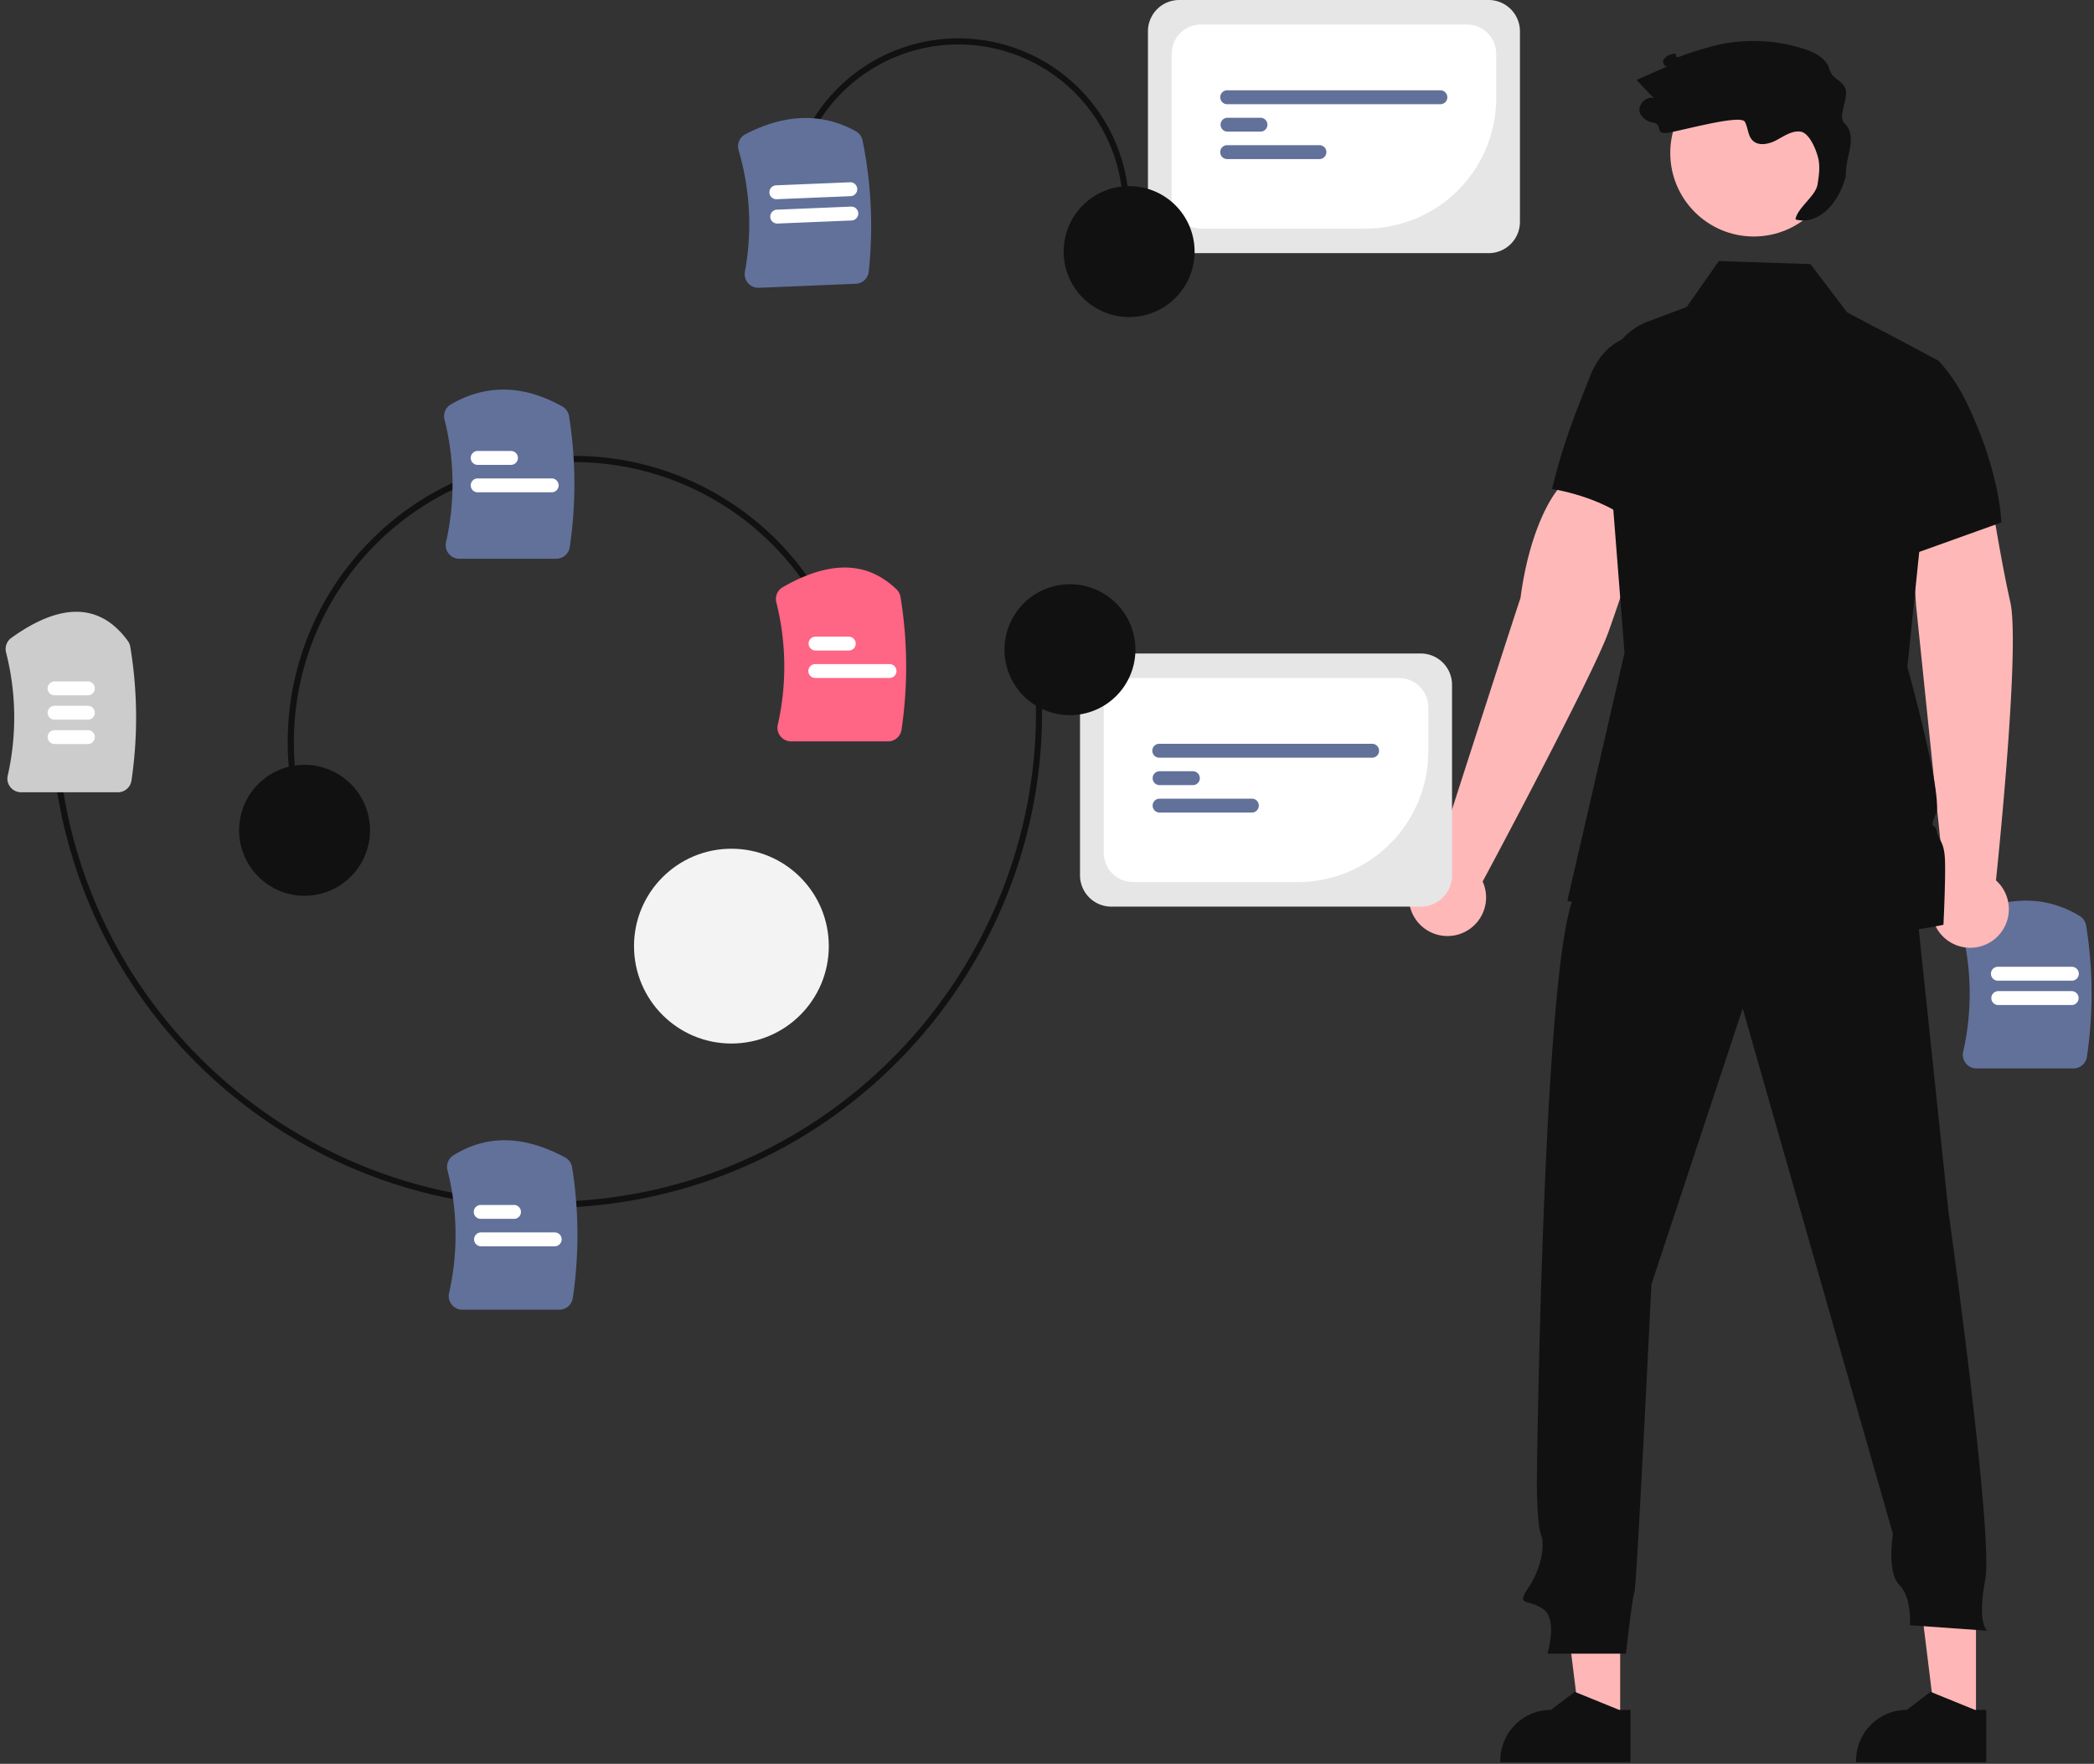 <svg xmlns="http://www.w3.org/2000/svg" width="260" height="219" fill="none"><rect width="100%" height="100%" fill="#333333" stroke="none"/><path fill="#62719A" d="M257.438 132.662h-12.02a1.703 1.703 0 0 1-1.661-1.314 1.658 1.658 0 0 1-.001-.745 32.703 32.703 0 0 0-.158-15.119 1.684 1.684 0 0 1 .915-1.939c5.02-2.35 9.631-2.288 13.702.182a1.708 1.708 0 0 1 .81 1.191c.863 5.39.896 10.881.098 16.281a1.695 1.695 0 0 1-1.685 1.463Z"/><path fill="#fff" d="M257.255 124.788h-9.19a.864.864 0 0 1 0-1.725h9.19a.863.863 0 0 1 0 1.725ZM257.255 121.764h-9.19a.862.862 0 0 1 0-1.724h9.19a.866.866 0 0 1 .86.862c0 .229-.09.448-.252.609a.857.857 0 0 1-.608.253Z"/><path fill="#F3F3F3" d="M90.814 129.568c6.68 0 12.094-5.415 12.094-12.094 0-6.679-5.415-12.094-12.094-12.094-6.679 0-12.093 5.415-12.093 12.094 0 6.679 5.414 12.094 12.093 12.094Z"/><path fill="#FFB8B8" d="m241.433 109.314-3.52-34.075-.929-14.024 9.853-1.782s1.476 9.641 2.767 15.3c1.273 5.582-1.697 33.833-1.776 34.578a4.792 4.792 0 0 1 1.283 5.283 4.796 4.796 0 0 1-4.476 3.085 4.799 4.799 0 0 1-4.48-3.08 4.797 4.797 0 0 1 1.278-5.285Z"/><path fill="#FFB6B6" d="M201.168 213.94h-5.013l-2.384-19.335 7.398.001-.001 19.334Z"/><path fill="#111" d="M202.447 218.799h-16.163v-.205a6.294 6.294 0 0 1 6.291-6.291l2.952-2.24 5.509 2.241h1.411v6.495Z"/><path fill="#FFB6B6" d="M245.347 213.94h-5.013l-2.385-19.335 7.399.001-.001 19.334Z"/><path fill="#111" d="M246.625 218.799h-16.163v-.205a6.29 6.29 0 0 1 6.291-6.291h.001l2.952-2.24 5.508 2.241h1.411v6.495ZM237.723 110.46l4.216 40.053s5.612 40.104 4.558 45.638c-1.054 5.533.264 6.324.264 6.324l-9.618-.685s.264-3.426-1.317-5.007c-1.581-1.581-.791-6.324-.791-6.324l-18.656-65.242-11.331 34.255s-1.844 37.681-2.108 38.208c-.263.527-1.054 7.642-1.054 7.642h-9.75s1.318-4.216-.527-5.534c-1.844-1.317-3.425-.263-1.844-2.635 1.581-2.371 2.108-5.27 1.581-6.587-.527-1.318-.527-6.588-.527-6.588s.79-71.146 5.27-73.518c4.48-2.371 41.634 0 41.634 0Z"/><path fill="#FFB8B8" d="M217.756 29.364c5.727 0 10.37-4.643 10.37-10.37 0-5.727-4.643-10.37-10.37-10.37-5.727 0-10.369 4.643-10.369 10.37 0 5.727 4.642 10.37 10.369 10.37Z"/><path fill="#111" d="M248.498 64.87 238.3 68.527l-3.106 1.113-2.268-28.959 7.781 4.127a.18.18 0 0 1 .035.034 21.08 21.08 0 0 1 3.349 4.97c4.267 8.674 4.407 15.058 4.407 15.058Z"/><path fill="#FFB8B8" d="M178.241 106.868s10.365-32.206 10.546-32.593c1.358-10.31 5.263-14.857 5.848-14.364l10.079 3.492s-2.998 9.493-5.028 15.132c-1.939 5.388-15.222 30.264-15.595 30.914a4.792 4.792 0 0 1-3.473 6.688 4.789 4.789 0 0 1-4.974-2.195 4.787 4.787 0 0 1 .273-5.429 4.788 4.788 0 0 1 2.324-1.645Z"/><path fill="#111" d="M209.555 42.546s-8.726-4.276-12.11 4.123c-2.217 5.664-3.266 8.135-4.746 14.035 0 0 8.895 1.334 11.747 6.36l5.109-24.518Z"/><path fill="#111" d="M241.307 114.826c-20.083 4.147-46.696-2.983-46.696-2.983l7.099-30.775-2.524-32.205c-.308-3.939 1.935-7.63 5.425-8.939l4.819-1.804 3.982-5.703 11.377.374 4.548 5.986 3.589 1.904 7.781 4.127.034.017v.017L238.3 68.527l-1.473 14.281S241.3 98.87 240.382 101c-.918 2.127-.12 1.1.103 2.237.222 1.137.904 1.208 1.006 3.448.107 2.237-.184 8.141-.184 8.141ZM229.005 15.301c-.819-.808.415-2.948.182-4.076-.268-1.292-1.692-1.33-2.032-2.605-.365-1.372-1.827-2.12-3.179-2.554a20.552 20.552 0 0 0-10.712-.49c-1.572.383-3.12.86-4.635 1.427-1.046.368-.037-.634-1.083-.266-.397.089-.746.32-.981.651-.188.356.065.924.461.852l-3.831 1.69 2.149 2.25c-1.019-.29-2.104.925-1.703 1.904a2.157 2.157 0 0 0 1.647 1.14c1.15.224.278 1.319 1.449 1.297 1.172-.021 9.342-2.423 9.912-1.399.406.73.361 1.695.94 2.296.741.769 2.035.488 2.978-.012.943-.501 1.899-1.189 2.96-1.069 1.108.125 1.946 2.172 2.218 3.253.273 1.08.101 2.218-.073 3.32-.228 1.445-2.511 2.891-2.739 4.337 2.534.701 5.252-1.528 6.254-5.405-.1-2.45 1.564-4.818-.182-6.54ZM67.798 149.977c-30.526.002-57.086-22.771-61.01-53.83l.75-.095c3.875 30.676 30.112 53.167 60.261 53.169 2.561 0 5.12-.161 7.662-.483 33.252-4.201 56.887-34.671 52.686-67.923l.75-.095c4.253 33.666-19.676 64.515-53.341 68.768a61.9 61.9 0 0 1-7.758.489Z"/><path fill="#62719A" d="M69.438 162.618h-12.02a1.694 1.694 0 0 1-1.662-2.059 32.698 32.698 0 0 0-.196-15.269 1.69 1.69 0 0 1 .737-1.841c4.158-2.576 8.686-2.496 13.843.246a1.713 1.713 0 0 1 .895 1.238 53.498 53.498 0 0 1 .088 16.222 1.698 1.698 0 0 1-1.686 1.463Z"/><path fill="#CCC" d="M14.639 98.37H2.619a1.702 1.702 0 0 1-1.661-1.313 1.666 1.666 0 0 1 0-.745 32.687 32.687 0 0 0-.21-15.32 1.704 1.704 0 0 1 .66-1.79c6.181-4.446 11.048-4.317 14.467.383.154.215.257.462.3.722a53.491 53.491 0 0 1 .15 16.6 1.697 1.697 0 0 1-1.686 1.464Z"/><path fill="#fff" d="M63.822 151.337h-4.135a.858.858 0 0 1-.86-.862.863.863 0 0 1 .86-.862h4.135a.861.861 0 0 1 0 1.724ZM68.877 154.744h-9.19a.863.863 0 0 1 0-1.724h9.19a.858.858 0 0 1 .86.862.863.863 0 0 1-.86.862ZM10.912 86.334H6.778a.862.862 0 0 1 0-1.724h4.134a.862.862 0 0 1 0 1.724ZM10.912 89.358H6.778a.862.862 0 0 1 0-1.725h4.134a.862.862 0 0 1 0 1.725ZM10.912 92.381H6.778a.862.862 0 0 1 0-1.724h4.134a.862.862 0 0 1 0 1.724Z"/><path fill="#E6E6E6" d="M176.406 112.571h-38.422a3.892 3.892 0 0 1-3.884-3.884V85.023a3.892 3.892 0 0 1 3.884-3.884h38.422a3.888 3.888 0 0 1 3.884 3.884v23.664a3.887 3.887 0 0 1-3.884 3.884Z"/><path fill="#fff" d="M161.14 109.522h-20.455a3.641 3.641 0 0 1-3.637-3.637v-18.06a3.64 3.64 0 0 1 3.637-3.638h33.02a3.64 3.64 0 0 1 3.638 3.637v5.496a16.22 16.22 0 0 1-16.203 16.202Z"/><path fill="#62719A" d="M170.411 94.077h-26.432a.863.863 0 1 1 0-1.724h26.432a.863.863 0 0 1 0 1.724ZM148.114 97.483h-4.135a.861.861 0 0 1 0-1.724h4.135a.861.861 0 0 1 0 1.724ZM155.437 100.889h-11.458a.865.865 0 0 1-.61-.252.865.865 0 0 1 0-1.22.863.863 0 0 1 .61-.252h11.458a.86.86 0 0 1 .609 1.472.863.863 0 0 1-.609.252Z"/><path fill="#111" d="M132.76 88.795a8.128 8.128 0 1 0-.001-16.255 8.128 8.128 0 0 0 .001 16.255ZM98.198 21.863a21.204 21.204 0 0 1 8.989-13.506 21.195 21.195 0 0 1 32.604 21.7l-.741-.146a20.44 20.44 0 1 0-40.11-7.902l-.742-.146Z"/><path fill="#62719A" d="m106.247 35.235-12.009.498a1.7 1.7 0 0 1-1.714-1.244 1.666 1.666 0 0 1-.031-.745 32.702 32.702 0 0 0-.785-15.099 1.69 1.69 0 0 1 .835-1.975c4.919-2.556 9.528-2.685 13.698-.386a1.715 1.715 0 0 1 .858 1.157 53.481 53.481 0 0 1 .772 16.263 1.697 1.697 0 0 1-1.624 1.531Z"/><path fill="#fff" d="m105.739 27.375-9.182.38a.862.862 0 1 1-.072-1.722l9.183-.38a.86.86 0 0 1 .845 1.158.874.874 0 0 1-.447.485.865.865 0 0 1-.327.08ZM105.614 24.355l-9.182.38a.862.862 0 0 1-.072-1.723l9.183-.38a.861.861 0 1 1 .071 1.723Z"/><path fill="#E6E6E6" d="M184.84 31.432h-38.422a3.888 3.888 0 0 1-3.884-3.884V3.884A3.888 3.888 0 0 1 146.418 0h38.422a3.89 3.89 0 0 1 3.883 3.884v23.664a3.887 3.887 0 0 1-3.883 3.884Z"/><path fill="#fff" d="M169.574 28.384h-20.455a3.641 3.641 0 0 1-3.638-3.637V6.684a3.641 3.641 0 0 1 3.638-3.637h33.02a3.643 3.643 0 0 1 3.637 3.637v5.497a16.219 16.219 0 0 1-16.202 16.202Z"/><path fill="#62719A" d="M178.845 12.938h-26.432a.863.863 0 1 1 0-1.724h26.432a.861.861 0 0 1 0 1.724ZM156.547 16.344h-4.134a.862.862 0 0 1 0-1.724h4.134a.863.863 0 0 1 0 1.724ZM163.87 19.75h-11.457a.863.863 0 1 1 0-1.724h11.457a.863.863 0 0 1 0 1.724Z"/><path fill="#111" d="M147.1 35.529a8.128 8.128 0 1 0-11.193 2.611A8.127 8.127 0 0 0 147.1 35.53ZM37.973 104.577a35.537 35.537 0 0 1 66.476-25.147l-.707.268a34.781 34.781 0 0 0-65.062 24.611l-.707.268Z"/><path fill="#62719A" d="M69.06 69.378H57.04a1.702 1.702 0 0 1-1.661-1.314 1.665 1.665 0 0 1 0-.745 32.696 32.696 0 0 0-.188-15.234 1.687 1.687 0 0 1 .777-1.866c4.354-2.534 9.004-2.457 13.82.23a1.703 1.703 0 0 1 .866 1.223 53.5 53.5 0 0 1 .091 16.243 1.697 1.697 0 0 1-1.685 1.463Z"/><path fill="#fff" d="M63.444 57.72h-4.135a.862.862 0 0 1 0-1.725h4.135a.862.862 0 0 1 0 1.724ZM68.5 61.126h-9.191a.862.862 0 0 1 0-1.724h9.19a.862.862 0 0 1 0 1.724Z"/><path fill="#111" d="M44.683 107.441a8.128 8.128 0 1 0-13.806-8.581 8.128 8.128 0 0 0 13.806 8.581Z"/><path fill="#FF6584" d="M110.253 92.053H98.234a1.702 1.702 0 0 1-1.661-1.313 1.665 1.665 0 0 1 0-.746 32.699 32.699 0 0 0-.182-15.207 1.697 1.697 0 0 1 .803-1.882c5.838-3.342 10.462-3.25 14.134.282.257.252.427.58.483.936.893 5.45.936 11.004.128 16.467a1.693 1.693 0 0 1-1.686 1.463Z"/><path fill="#fff" d="M105.393 80.773h-4.134a.864.864 0 0 1-.609-1.471.864.864 0 0 1 .609-.253h4.134a.864.864 0 0 1 .609 1.47.864.864 0 0 1-.609.254ZM110.449 84.18h-9.19a.863.863 0 1 1 0-1.725h9.19a.86.86 0 0 1 0 1.724Z"/></svg>

